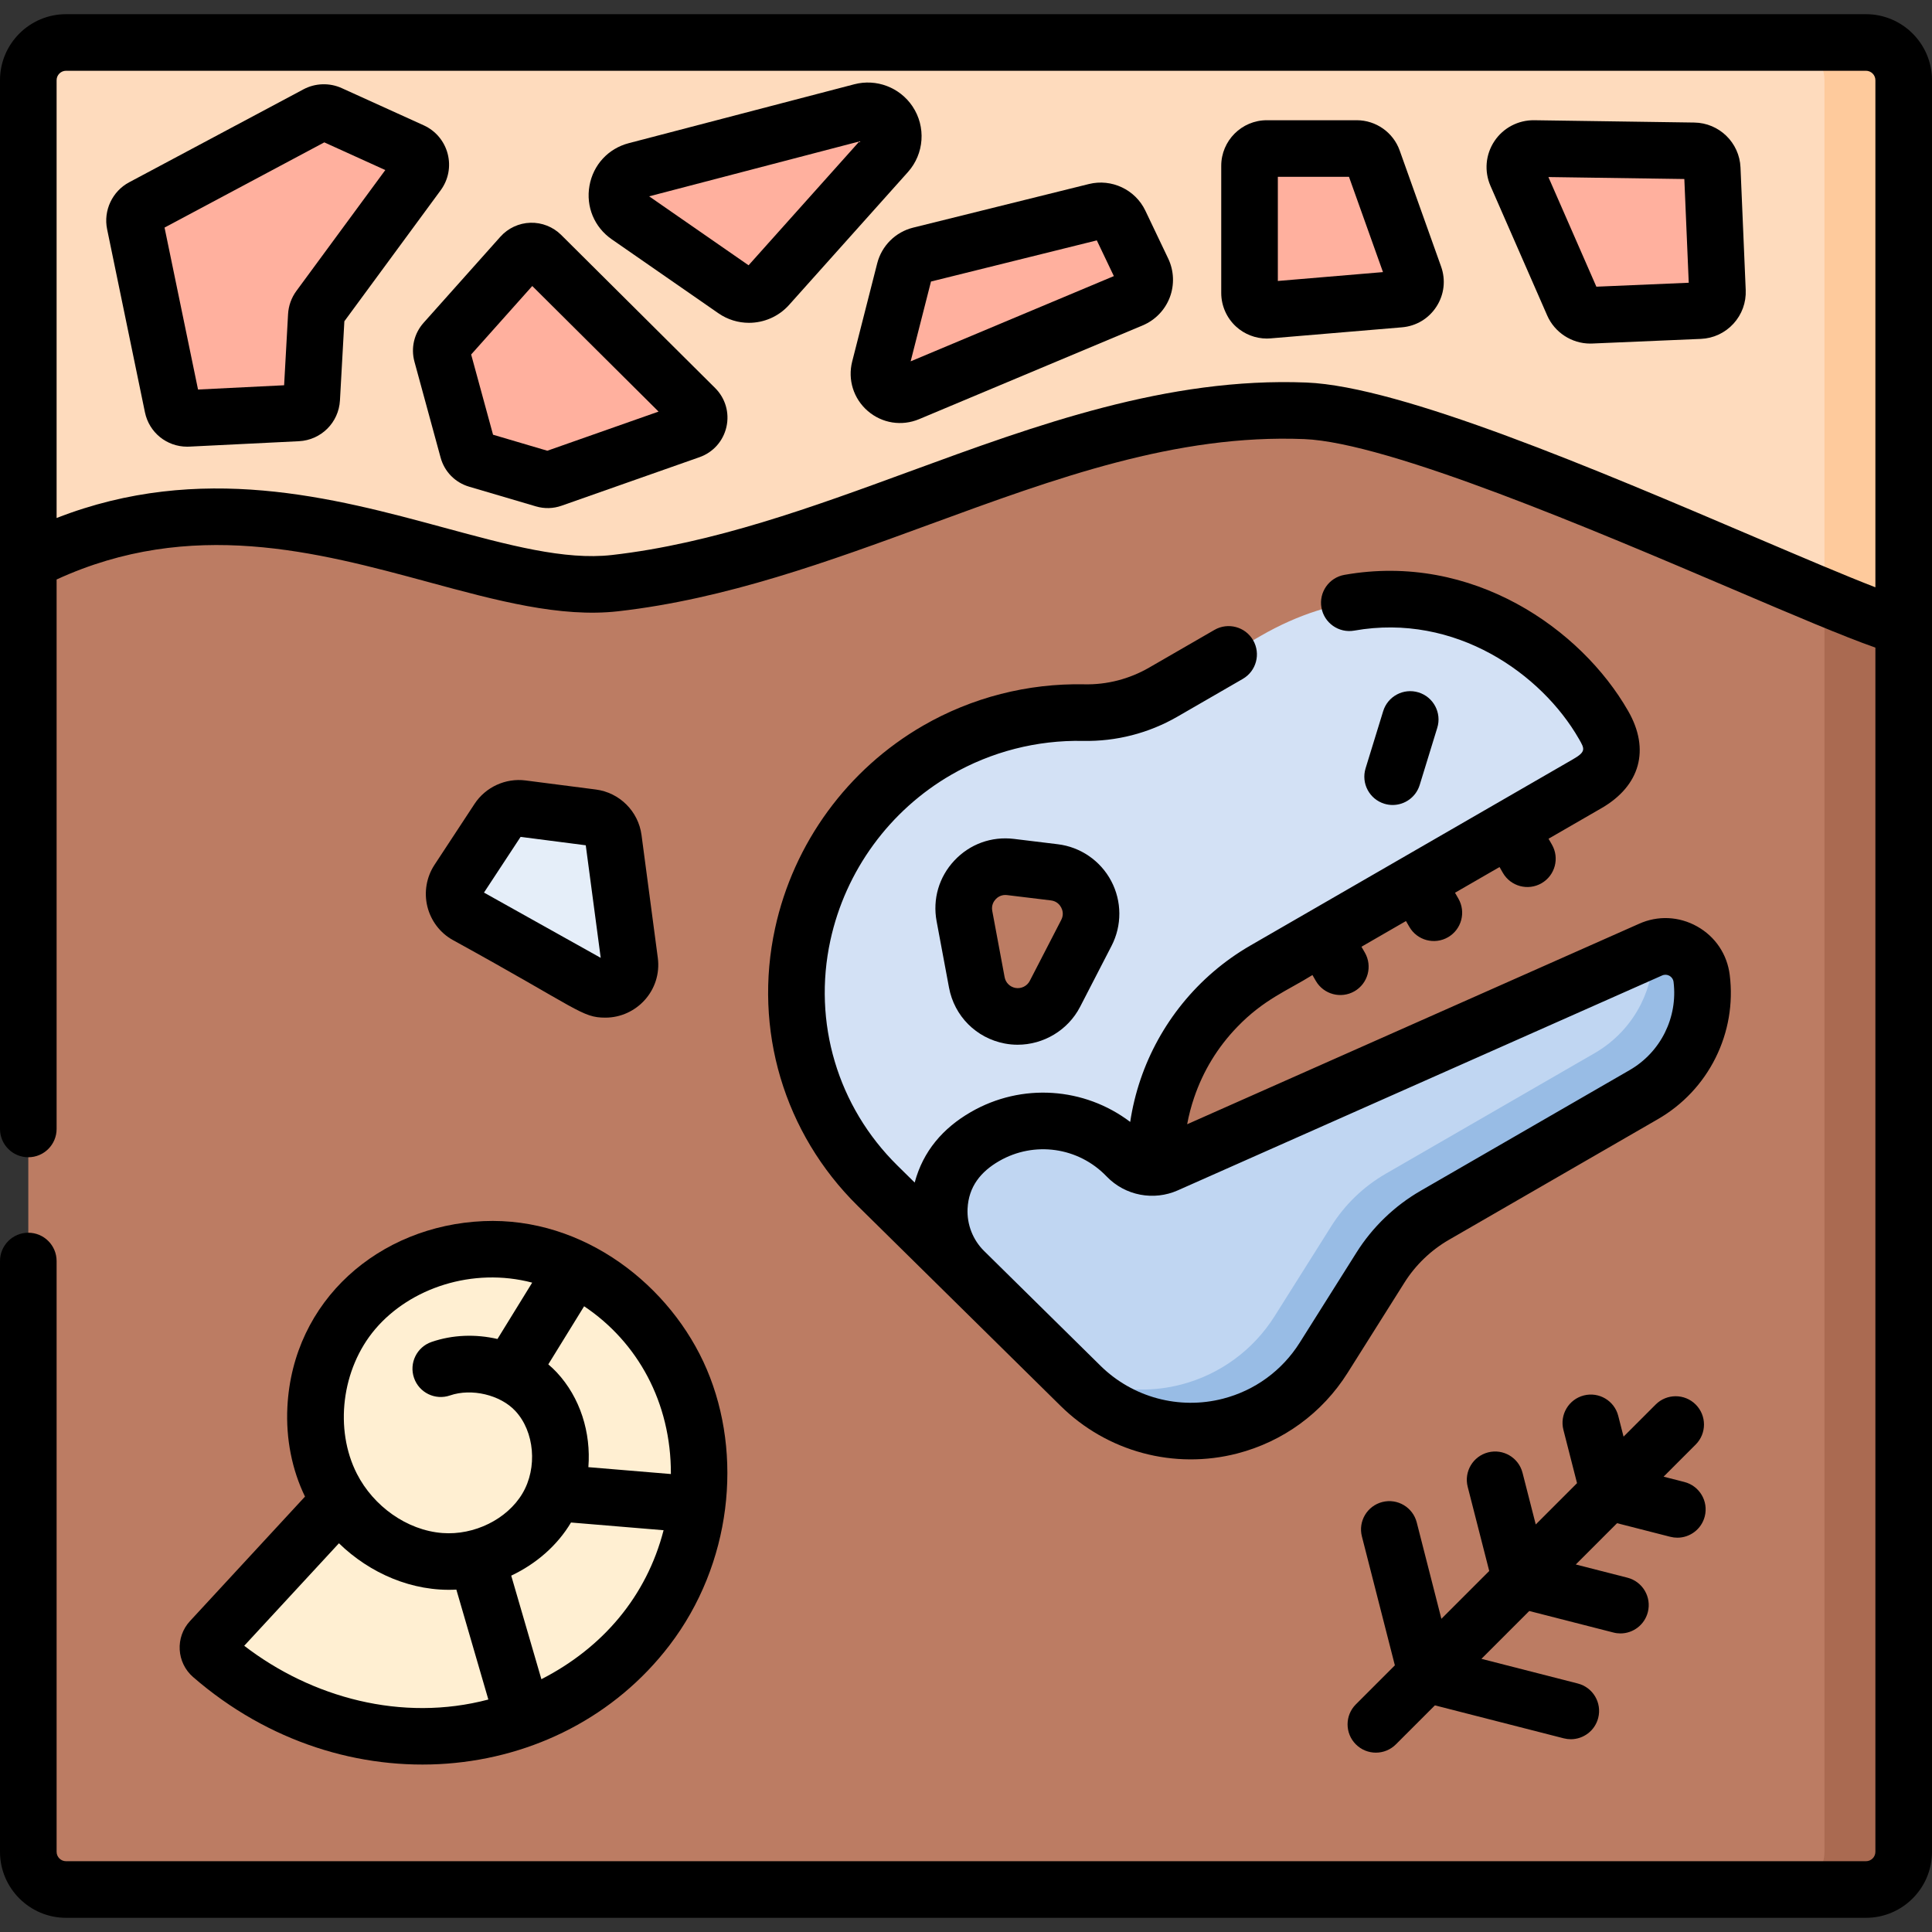 <svg width="100" height="100" viewBox="0 0 100 100" fill="none" xmlns="http://www.w3.org/2000/svg">
<rect x="0" y="0" width="100" height="100" fill="#333333" stroke="none"/>
<g clip-path="url(#clip0_563_8094)">
<path d="M1.465 4.152V95.848C1.465 96.927 2.339 97.801 3.418 97.801H96.582C97.661 97.801 98.535 96.927 98.535 95.848V4.152C98.535 3.073 97.661 2.199 96.582 2.199H3.418C2.339 2.199 1.465 3.073 1.465 4.152Z" fill="#BC7C63"/>
<path d="M96.582 2.199H92.481C93.559 2.199 94.434 3.073 94.434 4.152V95.848C94.434 96.927 93.559 97.801 92.481 97.801H96.582C97.661 97.801 98.535 96.927 98.535 95.848V4.152C98.535 3.073 97.661 2.199 96.582 2.199Z" fill="#AA6A51"/>
<path d="M60.424 56.33C60.952 54.781 61.816 53.348 62.98 52.142C63.711 51.384 64.543 50.733 65.455 50.207L82.159 40.563C84.127 39.426 83.255 37.97 82.992 37.512C80.207 32.659 73.03 28.423 65.251 32.914L60.209 35.825C58.958 36.548 57.532 36.914 56.087 36.884C53.35 36.828 50.748 37.537 48.508 38.83C45.045 40.829 42.448 44.225 41.548 48.359C40.523 53.072 41.984 57.982 45.419 61.369L55.932 71.734C56.95 72.736 58.192 73.435 59.526 73.793C60.86 74.153 62.285 74.171 63.668 73.814C65.674 73.296 67.407 72.031 68.511 70.277L71.451 65.61C72.154 64.492 73.12 63.563 74.263 62.903L85.081 56.657C86.139 56.047 86.963 55.149 87.484 54.102C88.005 53.055 88.226 51.857 88.076 50.645C87.921 49.382 86.585 48.632 85.425 49.156L60.364 60.274C60.191 60.351 60.011 60.399 59.83 60.418C59.773 59.02 59.979 57.634 60.424 56.33ZM54.603 51.442C54.164 52.292 53.218 52.752 52.278 52.573C51.404 52.406 50.722 51.721 50.559 50.847L49.919 47.417C49.651 45.982 50.854 44.7 52.303 44.876L54.572 45.151C56.066 45.332 56.922 46.948 56.231 48.286L54.603 51.442Z" fill="#D3E1F5"/>
<path d="M88.078 50.645C88.227 51.857 88.006 53.055 87.485 54.102C86.964 55.149 86.14 56.047 85.082 56.657L74.264 62.903C73.121 63.563 72.155 64.492 71.452 65.61L68.512 70.277C67.408 72.031 65.675 73.296 63.669 73.814C62.286 74.171 60.861 74.153 59.527 73.793C58.193 73.435 56.95 72.736 55.933 71.734L49.909 65.795C48.087 63.998 48.196 61.002 50.178 59.384C50.192 59.372 50.207 59.36 50.221 59.349C50.464 59.154 50.719 58.98 50.982 58.828C53.345 57.464 56.39 57.851 58.334 59.876C58.596 60.149 58.931 60.326 59.287 60.395C59.465 60.43 59.649 60.439 59.832 60.419C60.013 60.399 60.192 60.351 60.365 60.274L85.426 49.156C86.586 48.632 87.921 49.382 88.078 50.645Z" fill="#C0D6F2"/>
<path d="M88.076 50.645C87.927 49.437 86.699 48.702 85.577 49.098C85.601 50.102 85.379 51.08 84.944 51.954C84.423 53.001 83.599 53.898 82.541 54.509L71.723 60.754C70.58 61.414 69.614 62.344 68.911 63.461L65.971 68.129C64.867 69.882 63.134 71.148 61.128 71.666C59.745 72.023 58.32 72.004 56.986 71.645C56.291 71.458 55.621 71.177 54.994 70.81L55.931 71.734C56.948 72.736 58.191 73.435 59.525 73.793C60.859 74.153 62.285 74.171 63.667 73.814C65.673 73.296 67.406 72.031 68.51 70.277L71.45 65.61C72.153 64.492 73.119 63.563 74.263 62.903L85.08 56.657C86.138 56.047 86.962 55.149 87.483 54.102C88.004 53.055 88.225 51.857 88.076 50.645Z" fill="#98BCE5"/>
<path d="M35.238 71.458C33.887 68.28 31.057 65.71 27.698 64.913C24.338 64.115 20.537 65.218 18.303 67.851C16.069 70.484 15.641 74.574 17.48 77.497C17.516 77.555 17.555 77.61 17.593 77.667L10.911 84.9C10.697 85.131 10.719 85.493 10.957 85.699C14.123 88.446 18.312 90.04 22.498 89.866C26.876 89.685 31.178 87.505 33.732 83.945C36.286 80.385 36.953 75.49 35.238 71.458Z" fill="#FFEFD2"/>
<path d="M30.654 42.318L27.015 41.849C26.532 41.786 26.055 42.005 25.788 42.413L23.715 45.567C23.309 46.185 23.513 47.017 24.158 47.378L30.712 51.043C31.627 51.555 32.734 50.804 32.596 49.764L31.753 43.413C31.677 42.842 31.226 42.392 30.654 42.318Z" fill="#E5EEF9"/>
<path d="M1.465 29.075C13.538 22.891 24.228 31.044 31.831 30.183C44.114 28.793 55.211 20.772 67.562 21.264C74.549 21.542 94.649 31.481 98.535 32.446V4.152C98.535 3.073 97.661 2.199 96.582 2.199H3.418C2.339 2.199 1.465 3.073 1.465 4.152L1.465 29.075Z" fill="#FEDBBD"/>
<path d="M98.535 32.446V4.152C98.535 3.073 97.66 2.199 96.582 2.199H92.481C93.559 2.199 94.433 3.073 94.433 4.152V30.915C96.301 31.689 97.75 32.251 98.535 32.446Z" fill="#FECA9C"/>
<path d="M79.386 7.688L87.676 7.808C88.186 7.815 88.602 8.22 88.624 8.73L88.894 15.074C88.917 15.605 88.504 16.054 87.973 16.077L82.347 16.317C81.95 16.334 81.583 16.106 81.424 15.742L78.49 9.036C78.209 8.395 78.686 7.678 79.386 7.688Z" fill="#FFB09E"/>
<path d="M47.618 13.204L56.716 10.946C57.218 10.821 57.74 11.068 57.962 11.535L59.144 14.015C59.412 14.577 59.156 15.249 58.582 15.49L47.008 20.344C46.177 20.692 45.307 19.941 45.529 19.069L46.824 13.992C46.923 13.604 47.228 13.3 47.618 13.204Z" fill="#FFB09E"/>
<path d="M73.209 14.289L71.066 8.282C70.939 7.926 70.601 7.687 70.222 7.687H65.569C65.075 7.687 64.674 8.088 64.674 8.583V15.162C64.674 15.687 65.122 16.098 65.644 16.054L72.441 15.482C73.027 15.433 73.407 14.842 73.209 14.289Z" fill="#FFB09E"/>
<path d="M45.902 7.93L39.751 14.806C39.308 15.301 38.566 15.388 38.02 15.01L32.5 11.182C31.576 10.541 31.83 9.111 32.918 8.827L44.588 5.779C45.13 5.638 45.703 5.855 46.014 6.32C46.349 6.82 46.303 7.482 45.902 7.93Z" fill="#FFB09E"/>
<path d="M28.582 24.793L35.718 22.282C36.207 22.11 36.348 21.487 35.98 21.121L28.012 13.198C27.726 12.913 27.261 12.927 26.992 13.228L23.018 17.683C22.86 17.86 22.802 18.106 22.865 18.335L24.218 23.297C24.282 23.532 24.463 23.717 24.697 23.786L28.151 24.804C28.292 24.846 28.443 24.842 28.582 24.793Z" fill="#FFB09E"/>
<path d="M21.627 8.982L16.52 15.927C16.431 16.048 16.38 16.192 16.371 16.342L16.132 20.645C16.11 21.039 15.794 21.354 15.399 21.374L9.729 21.655C9.348 21.674 9.011 21.413 8.934 21.039L6.977 11.568C6.908 11.232 7.068 10.891 7.37 10.73L16.396 5.916C16.608 5.803 16.861 5.795 17.079 5.894L21.324 7.82C21.771 8.023 21.918 8.586 21.627 8.982Z" fill="#FFB09E"/>
<path d="M54.748 43.697L52.48 43.421C51.322 43.281 50.198 43.688 49.399 44.54C48.6 45.391 48.265 46.538 48.479 47.685L49.12 51.116C49.395 52.593 50.527 53.73 52.004 54.012C52.227 54.055 52.451 54.075 52.673 54.075C54.009 54.075 55.278 53.328 55.905 52.114L57.533 48.958C58.078 47.904 58.071 46.648 57.516 45.6C56.961 44.551 55.926 43.839 54.748 43.697ZM54.93 47.614L53.301 50.77C53.161 51.042 52.853 51.191 52.553 51.134C52.27 51.08 52.052 50.862 51.999 50.578L51.359 47.148C51.303 46.847 51.446 46.64 51.536 46.544C51.616 46.458 51.783 46.324 52.036 46.324C52.065 46.324 52.095 46.326 52.127 46.33L54.395 46.605C54.709 46.643 54.863 46.85 54.926 46.97C54.99 47.09 55.075 47.333 54.93 47.614Z" fill="black"/>
<path d="M64.326 35.14C65.026 34.736 65.266 33.84 64.862 33.139C64.457 32.439 63.561 32.199 62.861 32.603L59.478 34.556C58.458 35.145 57.299 35.447 56.118 35.42C53.193 35.362 50.306 36.1 47.776 37.561C43.868 39.818 41.077 43.64 40.118 48.047C38.979 53.281 40.577 58.651 44.391 62.412L54.905 72.777C56.083 73.939 57.55 74.779 59.146 75.208C60.73 75.635 62.421 75.65 64.035 75.233C66.413 74.619 68.443 73.136 69.752 71.058L72.692 66.39C73.266 65.478 74.063 64.711 74.997 64.172L85.815 57.926C87.103 57.182 88.134 56.086 88.797 54.755C89.46 53.423 89.714 51.939 89.531 50.466C89.4 49.397 88.786 48.481 87.847 47.954C86.907 47.426 85.805 47.377 84.833 47.817L61.447 58.191C61.534 57.722 61.655 57.259 61.811 56.803C62.279 55.429 63.027 54.203 64.035 53.158C65.418 51.723 66.641 51.273 67.932 50.468L68.106 50.77C68.513 51.474 69.41 51.709 70.108 51.307C70.808 50.902 71.048 50.006 70.644 49.306L70.469 49.003L72.773 47.673L72.948 47.975C73.353 48.677 74.249 48.915 74.949 48.511C75.65 48.107 75.889 47.211 75.485 46.51L75.311 46.208L77.615 44.878L77.789 45.18C78.194 45.881 79.09 46.12 79.79 45.716C80.491 45.312 80.731 44.416 80.326 43.715L80.152 43.413L82.892 41.831C84.901 40.671 85.418 38.791 84.273 36.8L84.263 36.783C81.847 32.572 76.224 28.578 69.584 29.755C68.788 29.897 68.257 30.657 68.398 31.453C68.539 32.25 69.3 32.781 70.096 32.64C75.341 31.71 79.8 34.891 81.722 38.241L81.734 38.261C82.017 38.755 82.103 38.904 81.427 39.294L64.723 48.938C61.959 50.535 59.996 53.048 59.038 55.857C58.791 56.582 58.612 57.322 58.499 58.07C56.13 56.276 52.889 56.035 50.249 57.56C48.811 58.39 47.779 59.58 47.344 61.209L46.448 60.326C43.353 57.274 42.057 52.917 42.981 48.67C43.764 45.068 46.046 41.944 49.241 40.099C51.308 38.906 53.671 38.301 56.058 38.349C57.776 38.383 59.459 37.95 60.943 37.094L64.326 35.14ZM50.938 64.752C50.355 64.178 50.043 63.379 50.081 62.562C50.135 61.417 50.768 60.643 51.714 60.097C53.533 59.047 55.82 59.373 57.276 60.89C58.246 61.901 59.729 62.16 60.959 61.614L86.029 50.491C86.29 50.373 86.588 50.541 86.623 50.825C86.849 52.654 85.966 54.456 84.349 55.389L73.531 61.635C72.186 62.411 71.038 63.516 70.212 64.829L67.272 69.497C66.363 70.94 64.953 71.97 63.302 72.396C61.031 72.983 58.623 72.329 56.961 70.691L50.938 64.752Z" fill="black"/>
<path d="M72.083 41.666C72.709 41.666 73.289 41.261 73.483 40.631L74.393 37.67C74.631 36.897 74.197 36.077 73.423 35.839C72.651 35.602 71.831 36.035 71.593 36.809L70.682 39.77C70.445 40.544 70.879 41.363 71.652 41.601C71.795 41.645 71.94 41.666 72.083 41.666Z" fill="black"/>
<path d="M15.787 77.463L9.834 83.906C9.06 84.743 9.135 86.058 9.996 86.805C17.798 93.575 29.02 92.531 34.654 85.159C37.869 80.954 38.466 75.308 36.586 70.885C34.746 66.558 30.235 62.982 25.026 63.205C19.628 63.438 15.156 67.298 14.875 72.826C14.791 74.477 15.118 76.09 15.787 77.463ZM12.641 85.185L17.543 79.88C19.142 81.433 21.342 82.4 23.621 82.278L25.277 87.967C20.801 89.151 16.128 87.867 12.641 85.185ZM27.546 66.389L25.749 69.306C24.626 69.046 23.43 69.082 22.337 69.459C21.572 69.722 21.166 70.556 21.43 71.321C21.693 72.086 22.526 72.492 23.292 72.228C24.409 71.844 25.894 72.195 26.672 73.029C27.669 74.097 27.831 75.975 27.039 77.305C26.248 78.635 24.545 79.476 22.899 79.349C21.05 79.207 19.327 77.952 18.475 76.286C17.301 73.989 17.672 70.859 19.419 68.798C21.228 66.666 24.465 65.579 27.546 66.389ZM28.022 86.915L26.461 81.555C27.742 80.95 28.843 80.002 29.555 78.805L34.347 79.204C33.464 82.629 31.196 85.29 28.022 86.915ZM34.725 76.296L30.454 75.94C30.596 74.154 30.034 72.337 28.814 71.03C28.678 70.884 28.531 70.749 28.38 70.619L30.234 67.612C32.987 69.452 34.74 72.576 34.725 76.296Z" fill="black"/>
<path d="M27.202 40.396C26.169 40.263 25.134 40.738 24.563 41.608L22.49 44.763C22.074 45.396 21.939 46.181 22.119 46.917C22.299 47.653 22.778 48.292 23.442 48.657C29.975 52.248 30.105 52.673 31.334 52.673C32.945 52.673 34.271 51.254 34.047 49.571L33.205 43.221C33.042 41.992 32.069 41.024 30.84 40.865L27.202 40.396ZM31.093 49.578L25.051 46.2L26.946 43.317L30.319 43.752L31.093 49.578Z" fill="black"/>
<path d="M96.582 0.734H3.418C1.533 0.734 0 2.267 0 4.152V58.434C0 59.243 0.656 59.899 1.465 59.899C2.274 59.899 2.93 59.243 2.93 58.434V29.994C9.887 26.799 16.413 28.566 22.195 30.133C25.695 31.082 29.001 31.978 31.996 31.639C37.581 31.007 42.922 29.049 48.087 27.155C54.668 24.743 60.881 22.464 67.504 22.727C71.874 22.901 82.577 27.466 89.66 30.486C92.798 31.825 95.411 32.938 97.07 33.521V95.848C97.07 96.117 96.852 96.336 96.582 96.336H3.418C3.149 96.336 2.93 96.117 2.93 95.848V65.271C2.93 64.462 2.274 63.806 1.465 63.806C0.656 63.806 0 64.462 0 65.271V95.848C0 97.733 1.534 99.266 3.418 99.266H96.582C98.467 99.266 100 97.733 100 95.848V4.152C100 2.267 98.467 0.734 96.582 0.734ZM90.809 27.792C82.664 24.318 72.528 19.995 67.621 19.8C60.422 19.513 53.637 22 47.078 24.405C42.075 26.239 36.902 28.135 31.666 28.728C29.229 29.004 26.324 28.217 22.961 27.305C17.304 25.772 10.383 23.899 2.93 26.812V4.152C2.93 3.883 3.149 3.663 3.418 3.663H96.582C96.851 3.663 97.07 3.883 97.07 4.152V30.399C95.498 29.791 93.266 28.839 90.809 27.792Z" fill="black"/>
<path d="M87.697 6.343L79.408 6.223C78.585 6.213 77.809 6.616 77.35 7.307C76.891 7.998 76.816 8.864 77.148 9.624L80.082 16.328C80.467 17.209 81.353 17.783 82.308 17.783C82.342 17.783 82.376 17.783 82.41 17.781L88.036 17.541C88.684 17.513 89.282 17.235 89.721 16.757C90.159 16.279 90.386 15.659 90.358 15.012L90.088 8.667C90.033 7.382 88.983 6.362 87.697 6.343ZM82.628 14.839L80.145 9.164L87.181 9.266L87.409 14.635L82.628 14.839Z" fill="black"/>
<path d="M59.284 10.905C58.765 9.814 57.535 9.234 56.362 9.525L47.265 11.782C46.351 12.009 45.638 12.717 45.404 13.631L44.11 18.708C43.869 19.653 44.178 20.636 44.917 21.274C45.657 21.912 46.676 22.072 47.574 21.695L59.148 16.841C59.79 16.572 60.3 16.045 60.547 15.395C60.795 14.745 60.766 14.012 60.467 13.385L59.284 10.905ZM47.135 18.703L48.188 14.572L56.771 12.442L57.653 14.291L47.135 18.703Z" fill="black"/>
<path d="M74.591 13.797L72.447 7.789C72.113 6.852 71.219 6.223 70.224 6.223H65.571C64.27 6.223 63.211 7.281 63.211 8.583V15.162C63.211 15.821 63.489 16.454 63.974 16.9C64.41 17.301 64.984 17.523 65.573 17.523C65.638 17.523 65.704 17.52 65.769 17.514L72.566 16.942C73.302 16.88 73.953 16.488 74.352 15.868C74.752 15.247 74.839 14.492 74.591 13.797ZM66.141 14.543V9.152H69.823L71.583 14.084L66.141 14.543Z" fill="black"/>
<path d="M47.231 5.505C46.572 4.523 45.362 4.063 44.218 4.362L32.547 7.41C31.483 7.687 30.703 8.532 30.511 9.615C30.319 10.697 30.761 11.759 31.664 12.386L37.184 16.214C37.664 16.547 38.217 16.709 38.766 16.709C39.535 16.709 40.297 16.392 40.842 15.783L46.993 8.907C47.84 7.96 47.938 6.561 47.231 5.505ZM38.746 13.731L33.6 10.162L44.48 7.321L38.746 13.731Z" fill="black"/>
<path d="M29.046 12.159C28.626 11.741 28.045 11.512 27.453 11.53C26.86 11.547 26.294 11.811 25.9 12.253L21.926 16.707C21.435 17.257 21.258 18.01 21.452 18.721L22.805 23.682C23.004 24.413 23.557 24.977 24.283 25.191L27.737 26.209C28.178 26.34 28.639 26.327 29.069 26.175L36.205 23.664C36.913 23.415 37.434 22.829 37.6 22.097C37.765 21.365 37.546 20.612 37.014 20.083L29.046 12.159ZM28.329 23.33L25.52 22.501L24.387 18.349L27.55 14.804L34.087 21.304L28.329 23.33Z" fill="black"/>
<path d="M22.808 9.85C23.21 9.304 23.342 8.614 23.171 7.959C22.999 7.303 22.547 6.766 21.93 6.486L17.686 4.56C17.057 4.275 16.318 4.298 15.708 4.623L6.682 9.437C5.813 9.901 5.344 10.899 5.544 11.864L7.501 21.335C7.717 22.386 8.628 23.12 9.689 23.12C9.726 23.12 9.765 23.119 9.803 23.117L15.473 22.837C16.62 22.779 17.532 21.872 17.596 20.726L17.824 16.629L22.808 9.85ZM15.341 15.059C15.083 15.411 14.934 15.827 14.91 16.261L14.706 19.941L10.25 20.162L8.517 11.779L16.786 7.369L19.943 8.802L15.341 15.059Z" fill="black"/>
<path d="M86.456 79.545C86.578 79.576 86.7 79.591 86.82 79.591C87.474 79.591 88.069 79.151 88.238 78.489C88.439 77.705 87.966 76.907 87.182 76.707L86.107 76.432L87.769 74.769C88.341 74.197 88.341 73.27 87.769 72.698C87.197 72.126 86.269 72.126 85.697 72.698L84.035 74.36L83.76 73.284C83.56 72.501 82.763 72.028 81.978 72.228C81.194 72.429 80.721 73.227 80.922 74.01L81.627 76.768L79.49 78.906L78.806 76.231C78.605 75.447 77.808 74.975 77.024 75.175C76.24 75.376 75.767 76.173 75.968 76.957L77.082 81.313L74.606 83.789L73.33 78.8C73.129 78.017 72.333 77.544 71.548 77.744C70.764 77.945 70.291 78.743 70.492 79.526L72.198 86.197L70.179 88.217C69.607 88.789 69.607 89.716 70.179 90.288C70.465 90.574 70.84 90.717 71.215 90.717C71.59 90.717 71.965 90.574 72.251 90.288L74.27 88.269L80.941 89.976C81.063 90.007 81.185 90.022 81.305 90.022C81.958 90.022 82.554 89.582 82.723 88.92C82.924 88.136 82.451 87.338 81.667 87.138L76.678 85.861L79.154 83.385L83.51 84.499C83.632 84.531 83.754 84.546 83.874 84.546C84.528 84.546 85.123 84.105 85.292 83.443C85.493 82.66 85.02 81.862 84.236 81.661L81.562 80.977L83.699 78.84L86.456 79.545Z" fill="black"/>
</g>
<defs>
<clipPath id="clip0_563_8094">
<rect width="100" height="100" fill="white"/>
</clipPath>
</defs>
</svg>
